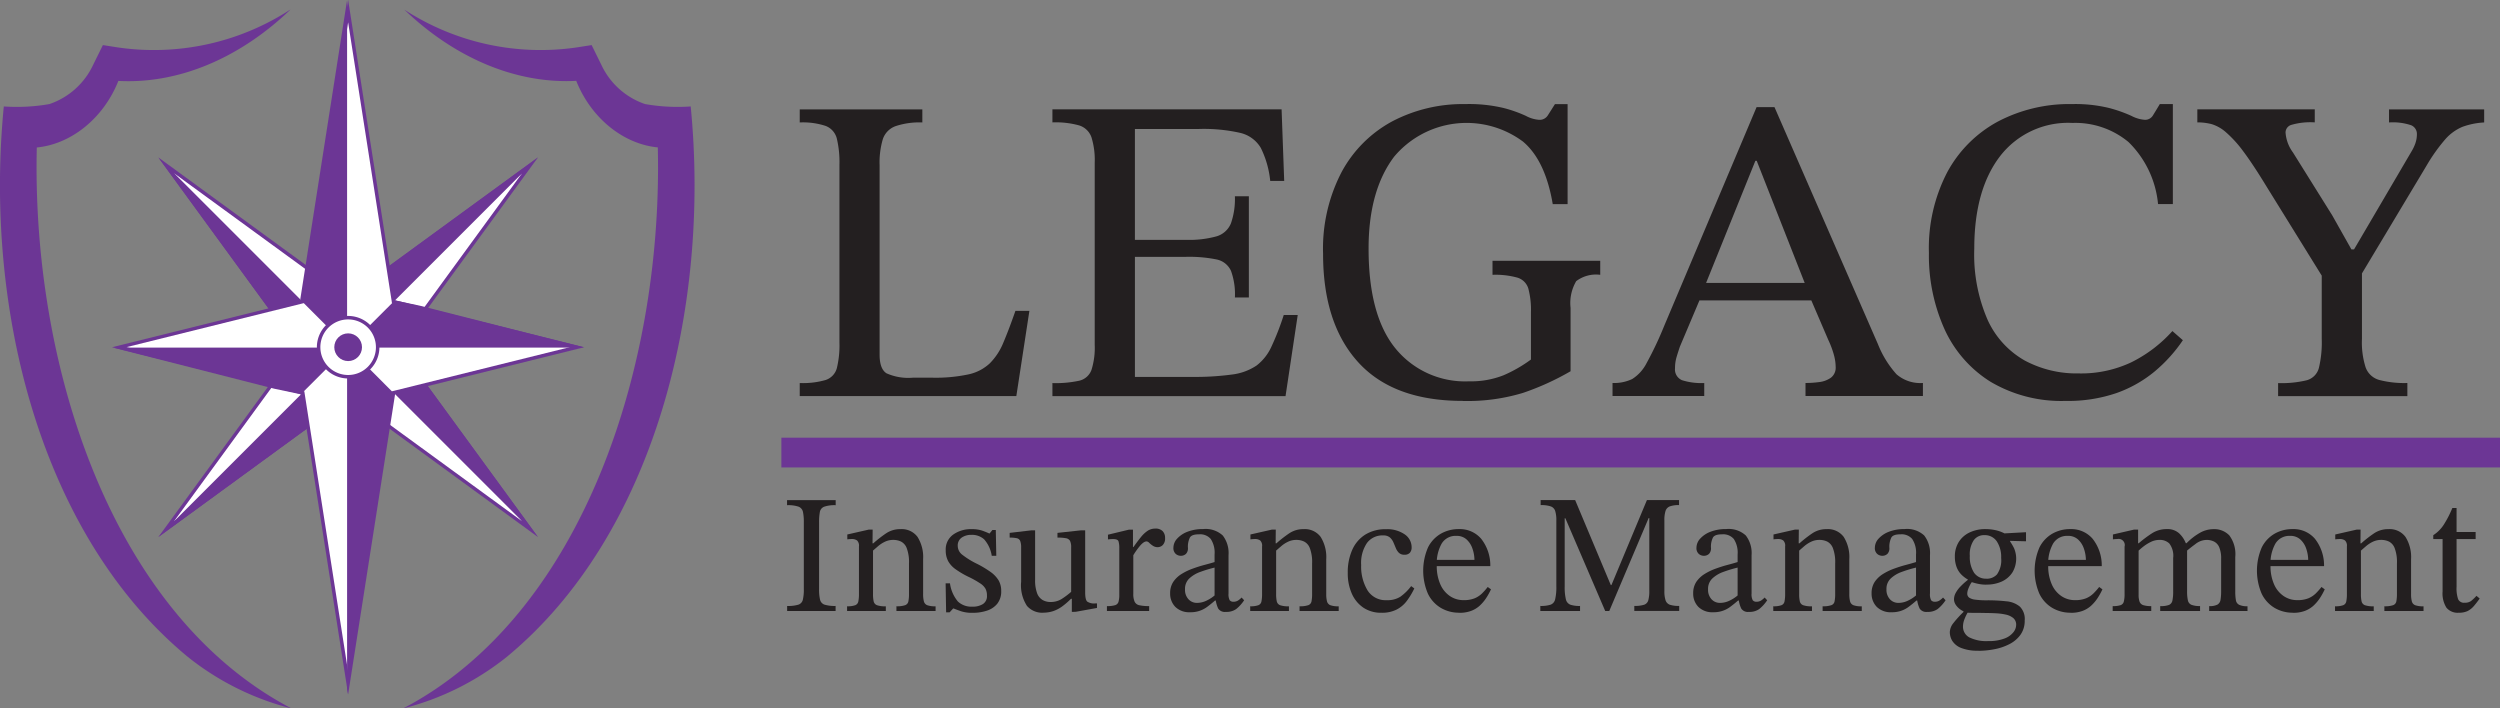 <svg xmlns="http://www.w3.org/2000/svg" width="230.013" height="65.179" viewBox="0 0 230.013 65.179">
  <rect x="0" y="0" width="230.013" height="65.179" fill="#808080" stroke="none"/>
  <g id="h-logo" transform="translate(0.005)">
    <g id="Group_163" data-name="Group 163" transform="translate(-0.005)">
      <g id="Group_159" data-name="Group 159">
        <g id="Group_157" data-name="Group 157" transform="translate(10.308)">
          <g id="Group_153" data-name="Group 153" transform="translate(4.26 14.479)">
            <g id="Group_151" data-name="Group 151">
              <path id="Path_41" data-name="Path 41" d="M46.714,51.079,29.98,63.287,42.188,46.554,29.98,29.82,46.714,42.028,63.447,29.82,51.239,46.554,63.447,63.287Z" transform="translate(-29.25 -29.085)" fill="#fff"/>
              <path id="Path_42" data-name="Path 42" d="M62.012,29.844,50.477,45.659l-.138.189.138.189L62.012,61.852,46.2,50.317l-.189-.138-.189.138L30,61.852,41.539,46.037l.138-.189-.138-.189L30,29.844,45.819,41.379l.189.138.189-.138L62.012,29.844m1.464-1.464L46.013,41.124,28.55,28.385,41.294,45.848,28.55,63.311,46.013,50.567,63.476,63.311,50.732,45.848,63.476,28.385h0Z" transform="translate(-28.55 -28.38)" fill="#6c3695"/>
            </g>
            <g id="Group_152" data-name="Group 152" transform="translate(0 0.005)">
              <path id="Path_43" data-name="Path 43" d="M28.55,28.39,41.289,45.853h4.724Z" transform="translate(-28.55 -28.39)" fill="#6c3695"/>
              <path id="Path_44" data-name="Path 44" d="M28.55,80.083,46.013,67.339V62.62Z" transform="translate(-28.55 -45.157)" fill="#6c3695"/>
              <path id="Path_45" data-name="Path 45" d="M80.243,28.39,62.78,41.129v4.724Z" transform="translate(-45.317 -28.39)" fill="#6c3695"/>
              <path id="Path_46" data-name="Path 46" d="M80.243,80.083,67.5,62.62H62.78Z" transform="translate(-45.317 -45.157)" fill="#6c3695"/>
            </g>
          </g>
          <g id="Group_154" data-name="Group 154">
            <path id="Path_47" data-name="Path 47" d="M38.382,37.13,21.5,32.941l16.882-4.188L42.56,2.03l4.178,26.723L63.62,32.941,46.738,37.13,42.56,63.852Z" transform="translate(-20.837 -0.994)" fill="#fff"/>
            <path id="Path_48" data-name="Path 48" d="M41.923,2.066l4,25.605.031.209.2.051,16.157,4.01-16.157,4.01-.2.051-.031.209-4,25.605-4-25.605L37.888,36l-.2-.051-16.157-4.01,16.157-4.01.2-.051.031-.209,4-25.605m0-2.066L37.6,27.626,20.2,31.947l17.4,4.321,4.321,27.626,4.321-27.626,17.4-4.321-17.4-4.321L41.923,0Z" transform="translate(-20.2)" fill="#6c3695"/>
          </g>
          <path id="Path_49" data-name="Path 49" d="M62.781,62.587l-.031.031H62.71V62.51Z" transform="translate(-41.023 -30.619)" fill="#6c3695"/>
          <path id="Path_50" data-name="Path 50" d="M62.781,62.58l-.041.041V62.58Z" transform="translate(-41.037 -30.654)" fill="#6c3695"/>
          <path id="Path_51" data-name="Path 51" d="M62.781,62.621H62.72l.031-.031Z" transform="translate(-41.028 -30.658)" fill="#6c3695"/>
          <g id="Group_155" data-name="Group 155" transform="translate(0.097)">
            <path id="Path_52" data-name="Path 52" d="M58.451,0V31.881L54.14,27.564l.372-2.382Z" transform="translate(-36.922)" fill="#6c3695"/>
            <path id="Path_53" data-name="Path 53" d="M41.919,62.69v.041l-4.311,4.311-.01-.071-2.357-.495L20.39,62.69Z" transform="translate(-20.39 -30.707)" fill="#6c3695"/>
            <path id="Path_54" data-name="Path 54" d="M84.382,58.486l-.189.036H62.766l-.036-.031,4.316-4.311,2.291.48Z" transform="translate(-41.129 -26.539)" fill="#6c3695"/>
            <path id="Path_55" data-name="Path 55" d="M66.962,66.96l-.051.01-.383,2.444L62.59,94.6V62.731l.041-.041H62.7Z" transform="translate(-41.061 -30.707)" fill="#6c3695"/>
          </g>
          <g id="Group_156" data-name="Group 156" transform="translate(18.846 29.069)">
            <path id="Path_56" data-name="Path 56" d="M60.174,62.728a2.714,2.714,0,1,1,2.714-2.714A2.719,2.719,0,0,1,60.174,62.728Z" transform="translate(-57.297 -57.137)" fill="#fff"/>
            <path id="Path_57" data-name="Path 57" d="M60.017,57.3a2.556,2.556,0,1,1-2.556,2.556A2.554,2.554,0,0,1,60.017,57.3m0-.321a2.877,2.877,0,1,0,2.877,2.877,2.881,2.881,0,0,0-2.877-2.877Z" transform="translate(-57.14 -56.98)" fill="#6c3695"/>
          </g>
          <circle id="Ellipse_18" data-name="Ellipse 18" cx="1.275" cy="1.275" r="1.275" transform="translate(20.448 30.671)" fill="#6c3695"/>
        </g>
        <g id="Group_158" data-name="Group 158" transform="translate(0 0.888)">
          <path id="Path_58" data-name="Path 58" d="M72.8,1.74A23.011,23.011,0,0,0,88.664,5.214L90.031,5l.9,1.826a6.877,6.877,0,0,0,4.015,3.6,17.206,17.206,0,0,0,4.2.219c1.832,18.611-3.372,39.467-16.922,50.645a25.178,25.178,0,0,1-9.54,4.745h0c16.637-8.719,23.993-31.753,23.427-51.956l.3.357c-3.377-.189-6.53-2.745-7.877-6.357l.275.2C82.98,8.653,77.282,6.046,72.8,1.74h0Z" transform="translate(-35.598 -1.74)" fill="#6c3695"/>
          <path id="Path_59" data-name="Path 59" d="M26.695,1.74A23.011,23.011,0,0,1,10.828,5.214L9.461,5l-.9,1.826a6.878,6.878,0,0,1-4.015,3.6,17.206,17.206,0,0,1-4.2.219C-1.482,29.253,3.722,50.109,17.272,61.287a25.178,25.178,0,0,0,9.54,4.745h0C10.175,57.318,2.824,34.284,3.39,14.086l-.3.357c3.377-.189,6.53-2.745,7.877-6.357l-.275.2C16.517,8.663,22.215,6.056,26.7,1.75h0Z" transform="translate(0.005 -1.74)" fill="#6c3695"/>
        </g>
      </g>
      <g id="Group_162" data-name="Group 162" transform="translate(71.891 9.576)">
        <g id="Group_160" data-name="Group 160" transform="translate(1.689)">
          <path id="Path_60" data-name="Path 60" d="M164.137,46.1H144.22V44.9a7.5,7.5,0,0,0,2.388-.281,1.581,1.581,0,0,0,1.025-1.082,8.889,8.889,0,0,0,.24-2.367V24.817a9.345,9.345,0,0,0-.24-2.408,1.682,1.682,0,0,0-1.025-1.163,6.667,6.667,0,0,0-2.388-.321v-1.2H155.5v1.2a6.939,6.939,0,0,0-2.469.342,1.923,1.923,0,0,0-1.163,1.184,7.543,7.543,0,0,0-.3,2.408V42.285c0,.883.214,1.459.643,1.724a4.937,4.937,0,0,0,2.408.4h1.847a14.426,14.426,0,0,0,3.255-.3,4.155,4.155,0,0,0,1.99-1.025,5.758,5.758,0,0,0,1.245-1.908q.505-1.186,1.107-2.913h1.286l-1.2,7.831Z" transform="translate(-144.22 -19.235)" fill="#231f20"/>
          <path id="Path_61" data-name="Path 61" d="M211.238,46.1H189.79v-1.2a10.208,10.208,0,0,0,2.469-.219,1.577,1.577,0,0,0,1.122-.985,6.8,6.8,0,0,0,.3-2.331V24.613a7.023,7.023,0,0,0-.3-2.331,1.75,1.75,0,0,0-1.122-1.087,8.106,8.106,0,0,0-2.469-.281v-1.2h21.085l.24,6.586h-1.286a8.811,8.811,0,0,0-.862-3.03,2.985,2.985,0,0,0-1.888-1.388,15.183,15.183,0,0,0-3.8-.362h-5.9v10.2h4.7a9.391,9.391,0,0,0,2.811-.321,2.059,2.059,0,0,0,1.326-1.2,6.81,6.81,0,0,0,.362-2.49h1.286V37.02H206.58a6.3,6.3,0,0,0-.362-2.449,1.854,1.854,0,0,0-1.326-1.046,12.535,12.535,0,0,0-2.811-.24h-4.7V44.331h5.178a25.47,25.47,0,0,0,3.755-.219,5.179,5.179,0,0,0,2.25-.821,4.537,4.537,0,0,0,1.367-1.724,24.527,24.527,0,0,0,1.143-2.933h1.286L211.238,46.1Z" transform="translate(-166.542 -19.23)" fill="#231f20"/>
          <path id="Path_62" data-name="Path 62" d="M251.451,46.079q-6.382,0-9.617-3.556T238.6,32.545a15.246,15.246,0,0,1,1.709-7.53,11.47,11.47,0,0,1,4.658-4.658A14.006,14.006,0,0,1,251.7,18.77a13.716,13.716,0,0,1,3.515.362,12.006,12.006,0,0,1,2.046.724,2.985,2.985,0,0,0,1.224.362.878.878,0,0,0,.786-.4c.173-.265.393-.617.663-1.046h1.163v9.2h-1.367q-.681-4.018-2.729-5.745a8.7,8.7,0,0,0-11.867,1.388q-2.349,3.115-2.347,8.454,0,6.145,2.469,9.178a8.26,8.26,0,0,0,6.765,3.03,8.116,8.116,0,0,0,3.194-.561,12.812,12.812,0,0,0,2.51-1.444V37.932a7.615,7.615,0,0,0-.24-2.189,1.5,1.5,0,0,0-1.005-1.005,7.557,7.557,0,0,0-2.291-.26V33.192H264.1v1.286a3.017,3.017,0,0,0-2.209.582,3.985,3.985,0,0,0-.52,2.469V43.35A24.356,24.356,0,0,1,257,45.34a17.634,17.634,0,0,1-5.54.745Z" transform="translate(-190.45 -18.77)" fill="#231f20"/>
          <path id="Path_63" data-name="Path 63" d="M299.233,45.9H290.8V44.7a3.874,3.874,0,0,0,1.806-.362,3.708,3.708,0,0,0,1.326-1.464,31.611,31.611,0,0,0,1.607-3.393l8.515-20.162H305.7l9.52,21.81a9.218,9.218,0,0,0,1.709,2.77,3.343,3.343,0,0,0,2.428.8v1.2H308.554V44.7a9.557,9.557,0,0,0,1.245-.082,2.335,2.335,0,0,0,1.087-.4,1.153,1.153,0,0,0,.444-1.005,4.278,4.278,0,0,0-.143-1.025,8.555,8.555,0,0,0-.541-1.464l-1.724-4.015-.281-.806-4.576-11.647h-.122l-4.7,11.647-.281.806-1.969,4.658c-.107.321-.209.638-.3.944a3.557,3.557,0,0,0-.143,1.025,1.073,1.073,0,0,0,.643,1.107,5.877,5.877,0,0,0,2.046.26v1.2Zm10.28-8.8H298.35l.6-1.607h9.958Z" transform="translate(-216.019 -19.039)" fill="#231f20"/>
          <path id="Path_64" data-name="Path 64" d="M360.471,46.079a12.8,12.8,0,0,1-6.949-1.765,11.113,11.113,0,0,1-4.24-4.862,16.533,16.533,0,0,1-1.423-6.989,15.126,15.126,0,0,1,1.689-7.428,11.5,11.5,0,0,1,4.658-4.658,14.114,14.114,0,0,1,6.826-1.607,13.07,13.07,0,0,1,3.413.362,12.694,12.694,0,0,1,2.046.724,3.126,3.126,0,0,0,1.245.362.837.837,0,0,0,.745-.423c.173-.281.383-.622.622-1.025h1.2v9.2H368.94a9.182,9.182,0,0,0-2.709-5.7,7.659,7.659,0,0,0-5.163-1.765,7.9,7.9,0,0,0-6.688,3.092q-2.349,3.092-2.347,8.474a15.059,15.059,0,0,0,1.224,6.545,8.185,8.185,0,0,0,3.393,3.734,10.1,10.1,0,0,0,4.979,1.2,10.8,10.8,0,0,0,4.857-1.025,12.563,12.563,0,0,0,3.775-2.872l.964.842a13.845,13.845,0,0,1-2.592,2.872,11.493,11.493,0,0,1-3.515,1.99,13.783,13.783,0,0,1-4.658.724Z" transform="translate(-243.969 -18.77)" fill="#231f20"/>
          <path id="Path_65" data-name="Path 65" d="M415.59,46.1H403.7v-1.2a9.834,9.834,0,0,0,2.632-.26,1.59,1.59,0,0,0,1.122-1.143,10.033,10.033,0,0,0,.26-2.653V35.015l-5.1-8.234c-.832-1.367-1.541-2.434-2.127-3.214a10.775,10.775,0,0,0-1.587-1.745,3.579,3.579,0,0,0-1.306-.745,5.133,5.133,0,0,0-1.326-.163v-1.2h10.805v1.2a6.257,6.257,0,0,0-2.189.24.74.74,0,0,0-.5.684,3.51,3.51,0,0,0,.684,1.847l3.612,5.785,1.765,3.132h.24l5.3-9.035a3.81,3.81,0,0,0,.342-.724,2.557,2.557,0,0,0,.143-.842.864.864,0,0,0-.52-.821,5.282,5.282,0,0,0-2.046-.26v-1.2h8.755v1.2a6.888,6.888,0,0,0-1.99.4,4.313,4.313,0,0,0-1.566,1.122,16.063,16.063,0,0,0-1.745,2.449l-5.944,9.918v6.025a7.559,7.559,0,0,0,.342,2.632A1.86,1.86,0,0,0,413,44.611a9.129,9.129,0,0,0,2.592.281v1.2Z" transform="translate(-267.682 -19.23)" fill="#231f20"/>
        </g>
        <g id="Group_161" data-name="Group 161" transform="translate(0.525 36.431)">
          <path id="Path_66" data-name="Path 66" d="M146.419,100.4h-4.474v-.464a3.34,3.34,0,0,0,1.025-.117.629.629,0,0,0,.418-.449,4.06,4.06,0,0,0,.092-1V92.246a4.646,4.646,0,0,0-.077-.954.662.662,0,0,0-.4-.49,2.935,2.935,0,0,0-1.066-.138V90.2h4.474v.464a2.909,2.909,0,0,0-1.056.138.633.633,0,0,0-.4.49,5.152,5.152,0,0,0-.071.954v6.122a4.031,4.031,0,0,0,.092,1,.63.63,0,0,0,.418.449,3.251,3.251,0,0,0,1.01.117v.464Z" transform="translate(-141.94 -90.19)" fill="#231f20"/>
          <path id="Path_67" data-name="Path 67" d="M156.321,102.96H152.76v-.434a2.042,2.042,0,0,0,.755-.1.464.464,0,0,0,.281-.352,3.39,3.39,0,0,0,.056-.684V97.022a.663.663,0,0,0-.173-.551.787.787,0,0,0-.48-.133,2.993,2.993,0,0,0-.418.031V95.92l1.974-.449h.357L155.1,96.9l.046.326v4.168a2.974,2.974,0,0,0,.061.684.49.49,0,0,0,.311.352,2.328,2.328,0,0,0,.806.1v.434Zm4.571,0H157.3v-.434a2.3,2.3,0,0,0,.8-.1.462.462,0,0,0,.3-.352,3.39,3.39,0,0,0,.056-.684V98.578a3.6,3.6,0,0,0-.209-1.4,1.117,1.117,0,0,0-.536-.612,1.665,1.665,0,0,0-.684-.148,1.785,1.785,0,0,0-.806.179,2.826,2.826,0,0,0-.643.429c-.194.168-.372.321-.536.469l-.107-.76h.235a11.253,11.253,0,0,1,1.2-.934,2.3,2.3,0,0,1,1.3-.372,1.811,1.811,0,0,1,1.571.714,3.488,3.488,0,0,1,.515,2.051v3.2a2.637,2.637,0,0,0,.071.684.519.519,0,0,0,.316.352,2.149,2.149,0,0,0,.76.1v.434Z" transform="translate(-147.24 -92.752)" fill="#231f20"/>
          <path id="Path_68" data-name="Path 68" d="M170.576,103.088l-.046-2.673h.4a3.287,3.287,0,0,0,.73,1.673,1.821,1.821,0,0,0,1.337.474,1.776,1.776,0,0,0,.964-.24.86.86,0,0,0,.372-.786,1.338,1.338,0,0,0-.133-.622,1.473,1.473,0,0,0-.505-.505,8.6,8.6,0,0,0-1.1-.612,8.113,8.113,0,0,1-1.168-.694,2.258,2.258,0,0,1-.668-.74,2.073,2.073,0,0,1-.219-.98,1.675,1.675,0,0,1,.694-1.459,2.813,2.813,0,0,1,1.689-.495,2.987,2.987,0,0,1,.964.133c.25.087.469.179.668.27h.015l.265-.327h.311l.046,2.377h-.418a2.951,2.951,0,0,0-.7-1.515,1.66,1.66,0,0,0-1.168-.413,1.533,1.533,0,0,0-.893.25.872.872,0,0,0-.367.775,1.033,1.033,0,0,0,.418.806,7.507,7.507,0,0,0,1.4.857,9.857,9.857,0,0,1,1.2.724,2.682,2.682,0,0,1,.73.76,1.894,1.894,0,0,1,.25.985,1.8,1.8,0,0,1-.357,1.173,2.012,2.012,0,0,1-.954.643,4.082,4.082,0,0,1-1.3.2,3.272,3.272,0,0,1-1.066-.138c-.265-.092-.5-.179-.709-.265h-.031l-.327.357h-.327Z" transform="translate(-155.944 -92.752)" fill="#231f20"/>
          <path id="Path_69" data-name="Path 69" d="M185.172,103.221a1.865,1.865,0,0,1-1.5-.628,3.471,3.471,0,0,1-.536-2.214V97.227a1.62,1.62,0,0,0-.087-.612.434.434,0,0,0-.316-.25,3.026,3.026,0,0,0-.653-.056v-.434l2-.235h.342v4.541a3.435,3.435,0,0,0,.179,1.235,1.2,1.2,0,0,0,.5.628,1.433,1.433,0,0,0,.724.189,1.889,1.889,0,0,0,1.02-.265,7.114,7.114,0,0,0,.893-.668V97.211a1.275,1.275,0,0,0-.107-.607.533.533,0,0,0-.383-.24,4.213,4.213,0,0,0-.77-.056v-.434l2.178-.235h.372v5.7c0,.454.061.74.189.857a1.138,1.138,0,0,0,.745.168h.153v.418l-1.974.357H187.8v-1.2h-.077a6.868,6.868,0,0,1-.8.694,3.112,3.112,0,0,1-.821.434,2.849,2.849,0,0,1-.923.148Z" transform="translate(-161.602 -92.854)" fill="#231f20"/>
          <path id="Path_70" data-name="Path 70" d="M203.508,102.911H199.62v-.449a2.473,2.473,0,0,0,.755-.087.464.464,0,0,0,.311-.311,2.372,2.372,0,0,0,.071-.658V97.131a2.108,2.108,0,0,0-.071-.628c-.046-.138-.209-.209-.49-.209a3.9,3.9,0,0,0-.48.031v-.434l1.928-.464h.372v1.6h.046c.27-.383.51-.7.714-.949a2.755,2.755,0,0,1,.612-.561,1.293,1.293,0,0,1,.679-.189.9.9,0,0,1,.679.235.883.883,0,0,1,.224.638.856.856,0,0,1-.209.638.67.67,0,0,1-.474.2.784.784,0,0,1-.444-.133,2.284,2.284,0,0,1-.332-.265.4.4,0,0,0-.235-.133c-.179,0-.378.133-.607.4a6.737,6.737,0,0,0-.622.872v3.546a1.7,1.7,0,0,0,.122.73.616.616,0,0,0,.444.327,4.04,4.04,0,0,0,.893.077v.449Z" transform="translate(-170.193 -92.703)" fill="#231f20"/>
          <path id="Path_71" data-name="Path 71" d="M212.872,103.063a1.814,1.814,0,0,1-1.377-.495,1.73,1.73,0,0,1-.474-1.245,1.87,1.87,0,0,1,.286-1.051,2.522,2.522,0,0,1,.76-.724,5.291,5.291,0,0,1,1.025-.495c.367-.133.73-.25,1.082-.342s.663-.179.934-.265v-.684a2.287,2.287,0,0,0-.352-1.439,1.276,1.276,0,0,0-1.051-.429c-.469,0-.73.092-.857.281a1.879,1.879,0,0,0-.189.98.729.729,0,0,1-.179.536.685.685,0,0,1-.505.179.7.7,0,0,1-.444-.179.706.706,0,0,1-.209-.566,1.248,1.248,0,0,1,.337-.826,2.461,2.461,0,0,1,.949-.638,3.9,3.9,0,0,1,1.454-.25,2.322,2.322,0,0,1,1.8.592,2.642,2.642,0,0,1,.531,1.806v3.53a1.161,1.161,0,0,0,.107.622.43.43,0,0,0,.357.138.776.776,0,0,0,.4-.107,1.7,1.7,0,0,0,.337-.281l.235.25a3.5,3.5,0,0,1-.74.816,1.54,1.54,0,0,1-.939.255.728.728,0,0,1-.709-.311,2.68,2.68,0,0,1-.24-.888l-.092-.189V98.956a11.8,11.8,0,0,0-1.321.4,2.882,2.882,0,0,0-1.01.607,1.3,1.3,0,0,0-.388.98,1.276,1.276,0,0,0,.311.918,1.034,1.034,0,0,0,.806.342,2,2,0,0,0,.847-.2,3.4,3.4,0,0,0,.862-.576l.122.561h-.189c-.24.209-.469.393-.694.561a2.5,2.5,0,0,1-1.592.515Z" transform="translate(-175.778 -92.742)" fill="#231f20"/>
          <path id="Path_72" data-name="Path 72" d="M229.021,102.96H225.46v-.434a2.042,2.042,0,0,0,.755-.1.464.464,0,0,0,.281-.352,3.387,3.387,0,0,0,.056-.684V97.022a.663.663,0,0,0-.173-.551.787.787,0,0,0-.48-.133,2.993,2.993,0,0,0-.418.031V95.92l1.974-.449h.357L227.8,96.9l.046.326v4.168a2.973,2.973,0,0,0,.061.684.49.49,0,0,0,.311.352,2.328,2.328,0,0,0,.806.1v.434Zm4.571,0H230v-.434a2.3,2.3,0,0,0,.8-.1.462.462,0,0,0,.3-.352,3.39,3.39,0,0,0,.056-.684V98.578a3.6,3.6,0,0,0-.209-1.4,1.117,1.117,0,0,0-.536-.612,1.665,1.665,0,0,0-.684-.148,1.785,1.785,0,0,0-.806.179,2.825,2.825,0,0,0-.643.429c-.194.168-.372.321-.536.469l-.107-.76h.235a11.253,11.253,0,0,1,1.2-.934,2.3,2.3,0,0,1,1.3-.372,1.811,1.811,0,0,1,1.571.714,3.488,3.488,0,0,1,.515,2.051v3.2a2.637,2.637,0,0,0,.071.684.519.519,0,0,0,.316.352,2.149,2.149,0,0,0,.76.1v.434Z" transform="translate(-182.851 -92.752)" fill="#231f20"/>
          <path id="Path_73" data-name="Path 73" d="M248.876,100.669l.3.219a6.861,6.861,0,0,1-.679,1.133,2.74,2.74,0,0,1-.939.806,2.953,2.953,0,0,1-1.4.3,2.919,2.919,0,0,1-1.663-.464,3.022,3.022,0,0,1-1.071-1.3,4.59,4.59,0,0,1-.372-1.9,5.056,5.056,0,0,1,.413-2.127,3.158,3.158,0,0,1,1.2-1.4,3.488,3.488,0,0,1,1.9-.495,2.815,2.815,0,0,1,1.735.48,1.431,1.431,0,0,1,.628,1.168.748.748,0,0,1-.163.52.632.632,0,0,1-.49.179.707.707,0,0,1-.52-.179,1.306,1.306,0,0,1-.286-.444c-.071-.173-.148-.352-.225-.531a1.287,1.287,0,0,0-.326-.444.932.932,0,0,0-.612-.179,1.766,1.766,0,0,0-1.485.694,3.268,3.268,0,0,0-.536,2.03,4.251,4.251,0,0,0,.582,2.326,1.962,1.962,0,0,0,1.78.908,2.193,2.193,0,0,0,1.235-.311,4.558,4.558,0,0,0,1-.98Z" transform="translate(-191.467 -92.757)" fill="#231f20"/>
          <path id="Path_74" data-name="Path 74" d="M259.971,103.113a3.274,3.274,0,0,1-1.689-.444,3.055,3.055,0,0,1-1.189-1.306,5.389,5.389,0,0,1,.01-4.26,3.01,3.01,0,0,1,1.189-1.265,3.285,3.285,0,0,1,1.648-.418,2.585,2.585,0,0,1,2.051.888,3.952,3.952,0,0,1,.842,2.52h-5.051l-.015-.576h3.607a3.284,3.284,0,0,0-.2-1.082,1.986,1.986,0,0,0-.546-.816,1.344,1.344,0,0,0-.918-.311,1.492,1.492,0,0,0-1.352.709,3.711,3.711,0,0,0-.449,2,4.1,4.1,0,0,0,.342,1.786,2.509,2.509,0,0,0,.9,1.066,2.2,2.2,0,0,0,1.2.352,2.678,2.678,0,0,0,1.036-.168,2.173,2.173,0,0,0,.678-.444,5.987,5.987,0,0,0,.531-.6l.3.219a6.3,6.3,0,0,1-.464.832,3.774,3.774,0,0,1-.6.694,2.463,2.463,0,0,1-.786.464,3.018,3.018,0,0,1-1.056.168Z" transform="translate(-198.133 -92.747)" fill="#231f20"/>
          <path id="Path_75" data-name="Path 75" d="M281.433,100.388H277.78v-.464a2.925,2.925,0,0,0,.949-.117.682.682,0,0,0,.418-.505,4.809,4.809,0,0,0,.107-1.184V92.073a2.816,2.816,0,0,0-.107-.893.661.661,0,0,0-.413-.418,2.773,2.773,0,0,0-.923-.117V90.18h3.173L284.264,98h.061l3.265-7.821h2.954v.464a2.424,2.424,0,0,0-.842.117.67.67,0,0,0-.4.418,2.776,2.776,0,0,0-.107.877v6.484a2.713,2.713,0,0,0,.107.862.65.65,0,0,0,.4.413,2.634,2.634,0,0,0,.857.107v.464h-4.132v-.464a2.847,2.847,0,0,0,.9-.107.6.6,0,0,0,.388-.413,3.136,3.136,0,0,0,.092-.862v-6.7h-.061l-3.622,8.55h-.372l-3.668-8.535h-.061v6.265a4.816,4.816,0,0,0,.107,1.184.687.687,0,0,0,.413.505,2.651,2.651,0,0,0,.893.117v.464Z" transform="translate(-208.479 -90.18)" fill="#231f20"/>
          <path id="Path_76" data-name="Path 76" d="M307.2,103.063a1.814,1.814,0,0,1-1.377-.495,1.73,1.73,0,0,1-.474-1.245,1.87,1.87,0,0,1,.286-1.051,2.523,2.523,0,0,1,.76-.724,5.29,5.29,0,0,1,1.025-.495c.367-.133.73-.25,1.082-.342s.663-.179.934-.265v-.684a2.287,2.287,0,0,0-.352-1.439,1.276,1.276,0,0,0-1.051-.429c-.469,0-.73.092-.857.281a1.879,1.879,0,0,0-.189.98.729.729,0,0,1-.179.536.685.685,0,0,1-.505.179.7.7,0,0,1-.444-.179.706.706,0,0,1-.209-.566,1.249,1.249,0,0,1,.337-.826,2.462,2.462,0,0,1,.949-.638,3.9,3.9,0,0,1,1.454-.25,2.322,2.322,0,0,1,1.8.592,2.642,2.642,0,0,1,.531,1.806v3.53a1.161,1.161,0,0,0,.107.622.43.43,0,0,0,.357.138.776.776,0,0,0,.4-.107,1.7,1.7,0,0,0,.337-.281l.235.25a3.505,3.505,0,0,1-.74.816,1.54,1.54,0,0,1-.939.255.728.728,0,0,1-.709-.311,2.68,2.68,0,0,1-.24-.888l-.092-.189V98.956a11.807,11.807,0,0,0-1.321.4,2.884,2.884,0,0,0-1.01.607,1.3,1.3,0,0,0-.388.98,1.276,1.276,0,0,0,.311.918,1.034,1.034,0,0,0,.806.342,2,2,0,0,0,.847-.2,3.4,3.4,0,0,0,.862-.576l.122.561h-.189c-.24.209-.469.393-.694.561a2.5,2.5,0,0,1-1.592.515Z" transform="translate(-221.983 -92.742)" fill="#231f20"/>
          <path id="Path_77" data-name="Path 77" d="M323.351,102.96H319.79v-.434a2.042,2.042,0,0,0,.755-.1.464.464,0,0,0,.281-.352,3.39,3.39,0,0,0,.056-.684V97.022a.664.664,0,0,0-.173-.551.788.788,0,0,0-.48-.133,2.994,2.994,0,0,0-.418.031V95.92l1.974-.449h.357l-.015,1.428.046.326v4.168a2.973,2.973,0,0,0,.061.684.49.49,0,0,0,.311.352,2.328,2.328,0,0,0,.806.1v.434Zm4.571,0h-3.592v-.434a2.3,2.3,0,0,0,.8-.1.462.462,0,0,0,.3-.352,3.385,3.385,0,0,0,.056-.684V98.578a3.6,3.6,0,0,0-.209-1.4,1.117,1.117,0,0,0-.536-.612,1.665,1.665,0,0,0-.684-.148,1.785,1.785,0,0,0-.806.179,2.825,2.825,0,0,0-.643.429c-.194.168-.372.321-.536.469l-.107-.76h.235a11.259,11.259,0,0,1,1.2-.934,2.3,2.3,0,0,1,1.3-.372,1.811,1.811,0,0,1,1.571.714,3.488,3.488,0,0,1,.515,2.051v3.2a2.638,2.638,0,0,0,.071.684.52.52,0,0,0,.316.352,2.15,2.15,0,0,0,.76.1v.434Z" transform="translate(-229.056 -92.752)" fill="#231f20"/>
          <path id="Path_78" data-name="Path 78" d="M339.372,103.063a1.814,1.814,0,0,1-1.377-.495,1.73,1.73,0,0,1-.474-1.245,1.87,1.87,0,0,1,.286-1.051,2.523,2.523,0,0,1,.76-.724,5.291,5.291,0,0,1,1.025-.495c.367-.133.73-.25,1.082-.342s.663-.179.934-.265v-.684a2.287,2.287,0,0,0-.352-1.439,1.276,1.276,0,0,0-1.051-.429c-.469,0-.73.092-.857.281a1.88,1.88,0,0,0-.189.98.729.729,0,0,1-.179.536.684.684,0,0,1-.505.179.7.7,0,0,1-.444-.179.706.706,0,0,1-.209-.566,1.249,1.249,0,0,1,.337-.826,2.461,2.461,0,0,1,.949-.638,3.9,3.9,0,0,1,1.454-.25,2.322,2.322,0,0,1,1.8.592,2.642,2.642,0,0,1,.531,1.806v3.53a1.161,1.161,0,0,0,.107.622.43.43,0,0,0,.357.138.776.776,0,0,0,.4-.107,1.7,1.7,0,0,0,.337-.281l.235.25a3.5,3.5,0,0,1-.74.816,1.54,1.54,0,0,1-.939.255.728.728,0,0,1-.709-.311,2.681,2.681,0,0,1-.24-.888l-.092-.189V98.956a11.8,11.8,0,0,0-1.321.4,2.883,2.883,0,0,0-1.01.607,1.3,1.3,0,0,0-.388.98,1.276,1.276,0,0,0,.311.918,1.034,1.034,0,0,0,.806.342,2,2,0,0,0,.847-.2,3.4,3.4,0,0,0,.862-.576l.122.561h-.189c-.24.209-.469.393-.694.561a2.5,2.5,0,0,1-1.592.515Z" transform="translate(-237.741 -92.742)" fill="#231f20"/>
          <path id="Path_79" data-name="Path 79" d="M354.273,106.608a4.09,4.09,0,0,1-1.592-.25,1.708,1.708,0,0,1-.816-.643,1.555,1.555,0,0,1-.235-.816,1.4,1.4,0,0,1,.316-.816,9.859,9.859,0,0,1,.939-1.036v-.168l.464.092a4.362,4.362,0,0,0-.4.816,1.857,1.857,0,0,0-.107.582,1.11,1.11,0,0,0,.576,1.01,3.506,3.506,0,0,0,1.755.342,3.9,3.9,0,0,0,1.485-.235,1.854,1.854,0,0,0,.821-.576,1.1,1.1,0,0,0,.255-.668.789.789,0,0,0-.27-.643,1.646,1.646,0,0,0-.694-.316,5.4,5.4,0,0,0-.888-.117c-.311-.015-.6-.026-.857-.026q-.7-.015-1.056-.015c-.24,0-.408,0-.515-.005s-.2-.01-.281-.01l-.153-.077a1.6,1.6,0,0,1-.464-.25,1.573,1.573,0,0,1-.388-.413.916.916,0,0,1-.153-.505,1.228,1.228,0,0,1,.163-.582,2.641,2.641,0,0,1,.459-.607,6.012,6.012,0,0,1,.653-.582v-.138l.4.3a1.516,1.516,0,0,0-.189.281,3.293,3.293,0,0,0-.189.429,1.2,1.2,0,0,0-.077.383.461.461,0,0,0,.163.367,1.22,1.22,0,0,0,.561.194,7.721,7.721,0,0,0,1.112.061,15.343,15.343,0,0,1,1.765.092,2.232,2.232,0,0,1,1.235.485,1.6,1.6,0,0,1,.449,1.275,2.19,2.19,0,0,1-.383,1.311,2.828,2.828,0,0,1-1.01.862,5.03,5.03,0,0,1-1.383.474,7.872,7.872,0,0,1-1.485.148Zm.714-6.076a3.539,3.539,0,0,1-.755-.077,5.769,5.769,0,0,1-.678-.189l-.168-.153a2.874,2.874,0,0,1-.694-.51,1.991,1.991,0,0,1-.444-.709,2.683,2.683,0,0,1-.153-.939,2.47,2.47,0,0,1,.357-1.347,2.378,2.378,0,0,1,.995-.877,3.333,3.333,0,0,1,1.459-.311,4.375,4.375,0,0,1,.878.087,3.414,3.414,0,0,1,.77.255,2.724,2.724,0,0,1,.622.4v.4a4.68,4.68,0,0,1,.367.622,2.468,2.468,0,0,1-.158,2.229,2.314,2.314,0,0,1-.964.826,3.322,3.322,0,0,1-1.439.286Zm.015-.546a1.263,1.263,0,0,0,.969-.4,2.253,2.253,0,0,0,.383-1.51,2.606,2.606,0,0,0-.4-1.525,1.325,1.325,0,0,0-1.148-.576,1.162,1.162,0,0,0-.969.464,2.32,2.32,0,0,0-.367,1.444,2.665,2.665,0,0,0,.388,1.546,1.317,1.317,0,0,0,1.148.551ZM358.64,95.7v.842l-1.678-.046-.546-.668,2.224-.122Z" transform="translate(-244.653 -92.747)" fill="#231f20"/>
          <path id="Path_80" data-name="Path 80" d="M370.241,103.113a3.274,3.274,0,0,1-1.689-.444,3.056,3.056,0,0,1-1.189-1.306,5.39,5.39,0,0,1,.01-4.26,3.011,3.011,0,0,1,1.189-1.265,3.285,3.285,0,0,1,1.648-.418,2.585,2.585,0,0,1,2.051.888,3.952,3.952,0,0,1,.842,2.52h-5.051l-.015-.576h3.607a3.283,3.283,0,0,0-.2-1.082,1.986,1.986,0,0,0-.546-.816,1.345,1.345,0,0,0-.918-.311,1.492,1.492,0,0,0-1.352.709,3.711,3.711,0,0,0-.449,2,4.1,4.1,0,0,0,.342,1.786,2.509,2.509,0,0,0,.9,1.066,2.2,2.2,0,0,0,1.2.352,2.678,2.678,0,0,0,1.036-.168,2.173,2.173,0,0,0,.678-.444,5.979,5.979,0,0,0,.531-.6l.3.219a6.287,6.287,0,0,1-.464.832,3.775,3.775,0,0,1-.6.694,2.464,2.464,0,0,1-.786.464,3.018,3.018,0,0,1-1.056.168Z" transform="translate(-252.147 -92.747)" fill="#231f20"/>
          <path id="Path_81" data-name="Path 81" d="M384.546,102.955H381v-.449a2.25,2.25,0,0,0,.724-.087.465.465,0,0,0,.3-.327,2.719,2.719,0,0,0,.071-.709V97.032a.564.564,0,0,0-.653-.7,3.5,3.5,0,0,0-.418.031v-.449l1.944-.449h.372v1.428l.046.342v4.214a1.805,1.805,0,0,0,.092.658.535.535,0,0,0,.342.311,2.377,2.377,0,0,0,.73.087v.449Zm4.51,0h-3.683v-.449a2.185,2.185,0,0,0,.806-.107.552.552,0,0,0,.316-.4,3.9,3.9,0,0,0,.071-.842V98.078a1.86,1.86,0,0,0-.352-1.332,1.233,1.233,0,0,0-.893-.332,1.793,1.793,0,0,0-.816.189,3.793,3.793,0,0,0-.694.434,6.618,6.618,0,0,0-.531.464l-.122-.775h.235a11.039,11.039,0,0,1,1.229-.923A2.49,2.49,0,0,1,386,95.42a1.574,1.574,0,0,1,1.127.4,2.527,2.527,0,0,1,.643,1.01.368.368,0,0,1,.046.1c.01.036.02.077.031.117v4.1a3.75,3.75,0,0,0,.071.821.569.569,0,0,0,.316.413,2.042,2.042,0,0,0,.806.117v.449Zm4.336,0h-3.515v-.449a1.558,1.558,0,0,0,.76-.138.611.611,0,0,0,.286-.444,4.541,4.541,0,0,0,.056-.77V98.17a2.635,2.635,0,0,0-.179-1.087,1.046,1.046,0,0,0-.48-.52,1.557,1.557,0,0,0-.678-.148,1.688,1.688,0,0,0-1.01.367c-.332.245-.633.48-.9.709l-.168-.775h.235a5.554,5.554,0,0,1,1.245-.964,2.537,2.537,0,0,1,1.23-.327,1.913,1.913,0,0,1,1.459.576,2.874,2.874,0,0,1,.546,1.99v3.173a4.648,4.648,0,0,0,.056.786.567.567,0,0,0,.3.434,1.7,1.7,0,0,0,.77.133v.449Z" transform="translate(-259.039 -92.747)" fill="#231f20"/>
          <path id="Path_82" data-name="Path 82" d="M410.331,103.113a3.274,3.274,0,0,1-1.689-.444,3.056,3.056,0,0,1-1.189-1.306,5.389,5.389,0,0,1,.01-4.26,3.01,3.01,0,0,1,1.189-1.265,3.285,3.285,0,0,1,1.648-.418,2.585,2.585,0,0,1,2.051.888,3.952,3.952,0,0,1,.842,2.52h-5.051l-.015-.576h3.607a3.283,3.283,0,0,0-.2-1.082,1.986,1.986,0,0,0-.546-.816,1.345,1.345,0,0,0-.918-.311,1.492,1.492,0,0,0-1.352.709,3.711,3.711,0,0,0-.449,2,4.1,4.1,0,0,0,.342,1.786,2.51,2.51,0,0,0,.9,1.066,2.2,2.2,0,0,0,1.2.352,2.677,2.677,0,0,0,1.036-.168,2.173,2.173,0,0,0,.679-.444,5.978,5.978,0,0,0,.531-.6l.3.219a6.29,6.29,0,0,1-.464.832,3.775,3.775,0,0,1-.6.694,2.464,2.464,0,0,1-.786.464,3.018,3.018,0,0,1-1.056.168Z" transform="translate(-271.784 -92.747)" fill="#231f20"/>
          <path id="Path_83" data-name="Path 83" d="M424.661,102.96H421.1v-.434a2.041,2.041,0,0,0,.755-.1.464.464,0,0,0,.281-.352,3.392,3.392,0,0,0,.056-.684V97.022a.664.664,0,0,0-.173-.551.788.788,0,0,0-.48-.133,2.993,2.993,0,0,0-.418.031V95.92l1.974-.449h.357l-.015,1.428.046.326v4.168a2.972,2.972,0,0,0,.061.684.49.49,0,0,0,.311.352,2.328,2.328,0,0,0,.806.1v.434Zm4.571,0h-3.592v-.434a2.3,2.3,0,0,0,.8-.1.462.462,0,0,0,.3-.352,3.389,3.389,0,0,0,.056-.684V98.578a3.6,3.6,0,0,0-.209-1.4,1.117,1.117,0,0,0-.536-.612,1.665,1.665,0,0,0-.684-.148,1.785,1.785,0,0,0-.806.179,2.824,2.824,0,0,0-.643.429c-.194.168-.372.321-.536.469l-.107-.76h.235a11.253,11.253,0,0,1,1.2-.934,2.3,2.3,0,0,1,1.3-.372,1.811,1.811,0,0,1,1.571.714,3.488,3.488,0,0,1,.515,2.051v3.2a2.636,2.636,0,0,0,.071.684.519.519,0,0,0,.316.352,2.15,2.15,0,0,0,.76.1v.434Z" transform="translate(-278.681 -92.752)" fill="#231f20"/>
          <path id="Path_84" data-name="Path 84" d="M442.784,99.691l.3.25c-.2.281-.383.515-.551.709a1.908,1.908,0,0,1-.566.444,1.831,1.831,0,0,1-.806.153,1.337,1.337,0,0,1-1.133-.459,2.456,2.456,0,0,1-.357-1.5V94.467h-.857V94.11a3.169,3.169,0,0,0,.939-.923,9.589,9.589,0,0,0,.816-1.576h.388v2.209h1.755v.653h-1.755v4.382A3.1,3.1,0,0,0,441.1,100a.583.583,0,0,0,.6.327.962.962,0,0,0,.582-.153,4.059,4.059,0,0,0,.505-.48Z" transform="translate(-287.356 -90.88)" fill="#231f20"/>
        </g>
        <rect id="Rectangle_88" data-name="Rectangle 88" width="158.122" height="2.74" transform="translate(0 30.692)" fill="#6c3695"/>
      </g>
    </g>
  </g>
</svg>

